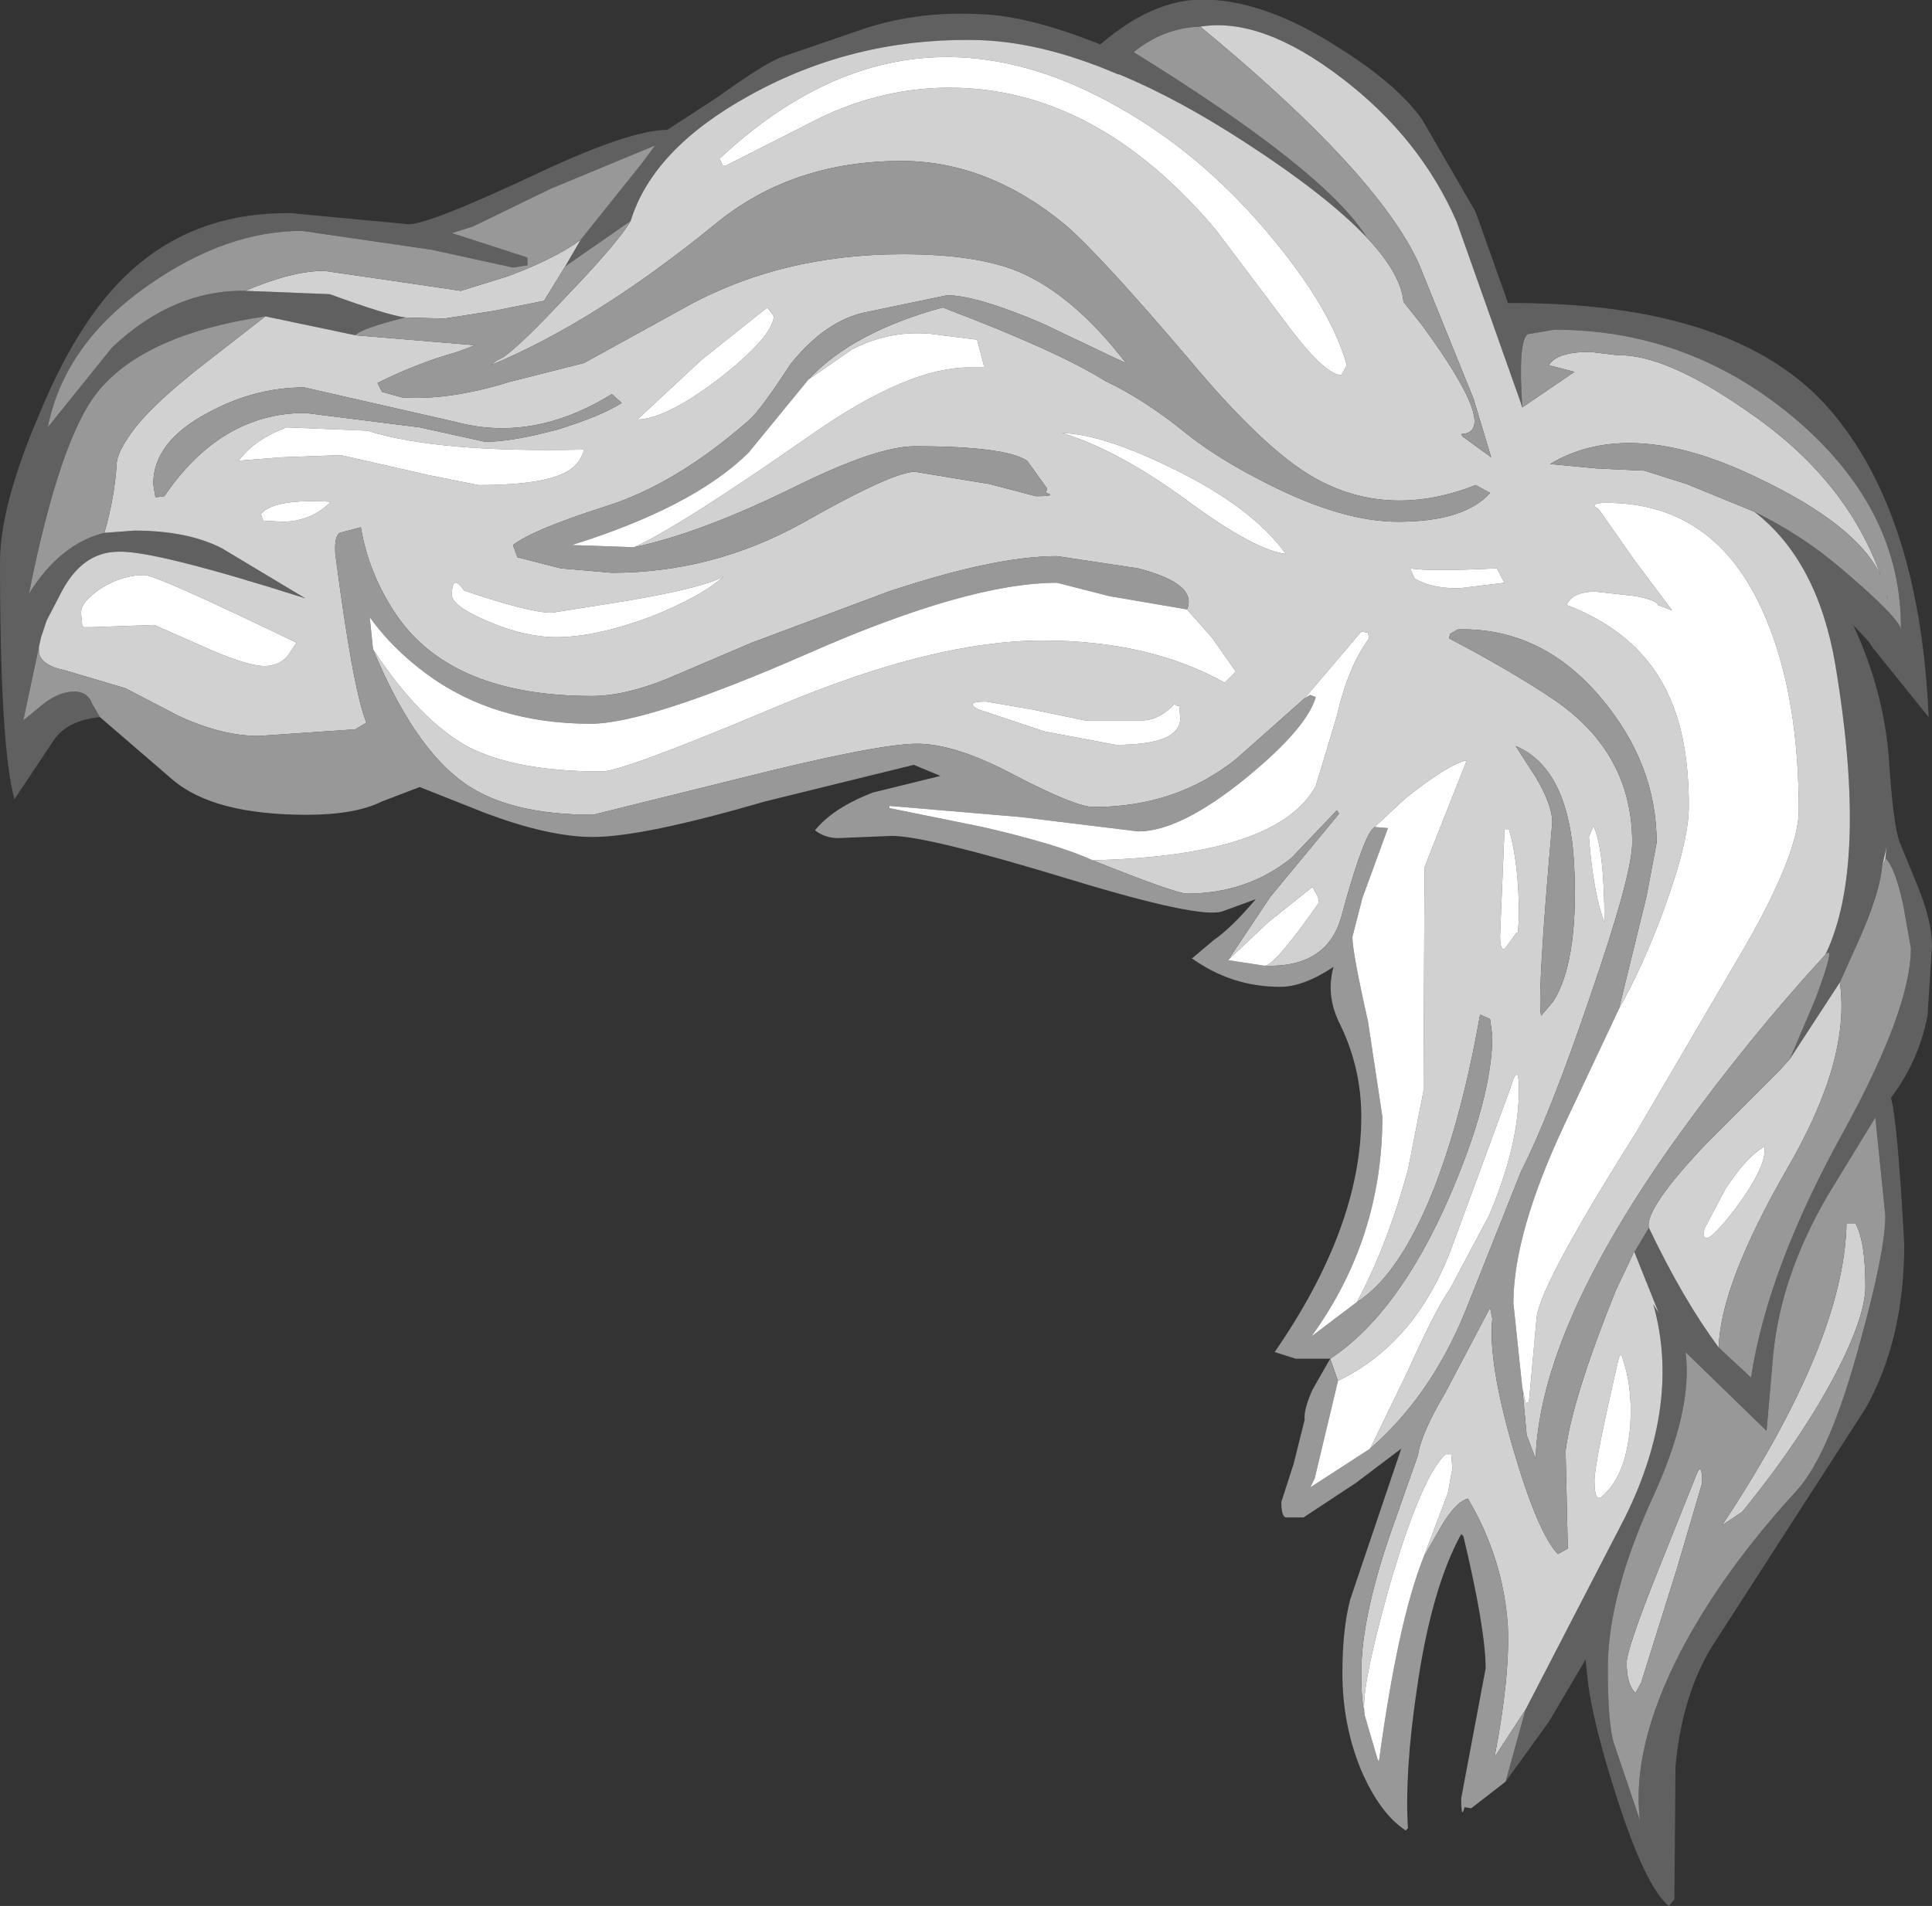 <?xml version="1.0" encoding="UTF-8" standalone="no"?>
<svg xmlns:ffdec="https://www.free-decompiler.com/flash" xmlns:xlink="http://www.w3.org/1999/xlink" ffdec:objectType="shape" height="85.85px" width="87.0px" xmlns="http://www.w3.org/2000/svg">
  <rect width="100%" height="100%" fill="#333333" stroke="none"/>
  <g transform="matrix(1.0, 0.0, 0.0, 1.0, 51.3, 62.15)">
    <path d="M17.25 -43.8 L17.15 -44.1 14.3 -52.15 Q12.65 -55.95 9.1 -58.65 5.5 -61.4 2.75 -60.95 1.1 -60.9 -0.25 -59.8 8.4 -54.45 10.25 -51.45 8.45 -53.35 4.75 -55.75 1.75 -57.7 -0.9 -58.8 L-0.95 -58.8 Q-4.55 -60.35 -7.6 -60.35 -12.95 -60.4 -17.55 -57.85 -21.9 -55.45 -22.9 -52.2 L-25.85 -50.15 -25.15 -51.35 -22.35 -54.85 -21.8 -55.6 -26.5 -53.65 -30.0 -51.95 -30.95 -51.65 -27.55 -50.55 -27.55 -50.2 -28.2 -50.1 -31.85 -50.9 -37.7 -51.75 Q-41.1 -51.75 -44.55 -49.35 -48.4 -46.7 -49.15 -42.9 L-46.25 -46.5 Q-43.5 -49.1 -40.25 -49.05 L-36.45 -48.9 Q-33.85 -47.95 -33.05 -47.85 -35.05 -47.35 -35.3 -47.05 L-39.35 -47.9 Q-44.8 -47.1 -46.9 -44.5 -48.6 -42.4 -50.0 -35.4 -48.6 -37.65 -46.6 -38.15 L-45.25 -38.25 Q-42.85 -38.25 -41.3 -37.45 L-37.55 -35.2 Q-44.3 -37.35 -45.95 -37.3 -47.6 -37.3 -48.55 -35.45 L-49.2 -34.2 -49.45 -33.45 -49.55 -33.0 -50.25 -29.7 -49.4 -30.4 Q-48.65 -31.0 -47.95 -31.0 -47.35 -31.0 -47.15 -30.45 L-46.8 -29.85 Q-48.25 -29.7 -48.85 -28.85 L-50.65 -26.15 Q-51.3 -28.5 -51.3 -36.85 -51.3 -39.35 -49.55 -43.45 -47.6 -48.2 -45.0 -50.3 -42.2 -52.6 -38.2 -52.55 L-32.9 -52.05 Q-32.0 -52.05 -27.5 -54.15 -23.0 -56.3 -21.25 -56.3 L-18.95 -57.8 Q-16.8 -59.35 -16.05 -59.6 L-12.7 -60.75 Q-10.05 -61.7 -6.95 -61.5 -4.9 -61.4 -1.75 -60.15 0.85 -62.4 3.4 -62.15 5.9 -61.95 8.75 -60.15 11.6 -58.4 12.75 -56.75 L15.15 -52.6 16.45 -48.95 16.6 -48.5 Q26.9 -48.55 31.1 -43.7 35.15 -39.0 35.55 -29.85 L33.05 -32.95 32.85 -33.25 32.15 -34.0 Q33.5 -31.1 33.75 -28.1 33.95 -24.95 34.25 -24.2 L35.05 -22.25 Q35.7 -20.65 35.7 -19.55 L35.5 -16.4 Q35.1 -14.35 33.85 -12.7 34.15 -11.65 34.45 -6.1 34.45 -1.8 32.7 1.3 L25.8 12.0 Q24.45 14.2 24.15 17.4 L24.1 23.4 23.85 23.7 Q22.8 22.85 21.5 18.8 20.4 15.35 20.2 13.55 L20.1 12.6 18.45 15.4 16.5 18.1 17.4 14.85 21.9 6.15 Q24.4 1.05 23.15 -3.4 L23.4 -3.0 22.3 -5.75 22.95 -6.85 Q24.5 -3.6 26.1 -1.45 L27.55 -0.1 Q28.3 -5.0 31.7 -11.15 34.75 -16.7 34.75 -19.45 L34.4 -21.4 Q34.05 -23.05 33.6 -23.5 L33.6 -23.45 33.65 -24.0 33.45 -23.1 Q33.35 -21.95 32.45 -19.9 L31.55 -17.9 29.3 -14.45 30.45 -17.15 Q31.4 -19.7 30.9 -19.15 32.85 -23.2 31.35 -32.2 30.55 -36.9 27.7 -39.1 29.85 -38.05 31.6 -36.55 34.2 -34.35 34.3 -33.8 34.35 -39.1 29.7 -43.15 24.9 -47.3 18.7 -47.3 L17.5 -47.1 Q17.05 -46.8 17.25 -43.8 M31.0 -8.3 Q28.9 -4.7 28.55 -1.15 L28.25 2.3 24.6 -1.25 Q24.95 1.35 23.1 5.35 21.1 9.75 21.1 13.0 21.1 15.35 21.35 16.3 L22.55 19.85 Q22.15 16.6 24.35 12.3 26.25 8.65 29.6 5.0 31.1 3.35 32.45 -1.65 33.6 -5.8 33.6 -7.4 L33.15 -11.8 33.2 -11.9 31.0 -8.3" fill="#606060" fill-rule="evenodd" stroke="none"/>
    <path d="M2.75 -60.95 Q5.5 -61.4 9.1 -58.65 12.65 -55.95 14.3 -52.15 L17.15 -44.1 17.25 -43.8 19.6 -45.4 18.45 -45.7 Q18.8 -46.3 20.3 -46.3 L21.55 -46.15 Q23.7 -46.2 27.35 -43.65 31.85 -40.6 33.4 -36.2 32.35 -38.5 27.8 -40.65 22.1 -43.4 18.5 -41.25 L20.6 -41.05 22.75 -40.95 24.65 -40.35 27.7 -39.1 Q30.55 -36.9 31.35 -32.2 32.85 -23.2 30.9 -19.15 27.5 -15.45 24.35 -11.1 18.05 -2.35 17.85 3.55 L17.45 2.5 17.25 0.35 17.4 1.05 17.55 1.0 17.9 -2.85 Q18.15 -4.45 22.35 -11.1 L27.3 -19.55 Q29.7 -23.75 29.7 -25.65 29.7 -30.65 28.3 -34.1 26.15 -39.5 21.05 -39.5 20.45 -39.5 20.5 -39.35 L20.7 -39.2 22.35 -36.85 24.0 -34.65 23.35 -34.9 Q23.35 -35.1 22.35 -35.3 L20.55 -35.5 Q19.5 -35.5 19.25 -34.9 22.65 -33.6 23.9 -30.7 24.75 -28.8 24.75 -25.85 24.75 -24.25 23.65 -21.25 22.7 -18.65 21.6 -16.7 L22.85 -21.8 23.3 -24.2 Q23.3 -27.7 20.85 -30.65 18.15 -33.9 14.35 -33.8 L14.0 -33.6 13.95 -33.4 Q16.8 -31.9 18.65 -30.65 22.2 -28.25 22.2 -24.2 22.2 -22.75 20.3 -17.25 18.5 -11.95 17.2 -9.4 L14.65 -3.0 Q13.1 0.75 10.4 3.1 L12.05 -0.3 Q13.4 -3.3 14.0 -4.1 L15.75 -7.4 Q17.1 -10.55 17.1 -13.1 17.1 -14.1 16.85 -13.55 L16.7 -13.1 14.05 -5.9 Q12.45 -1.65 8.95 0.05 L8.6 -0.95 Q11.65 -2.95 13.95 -8.2 15.9 -12.7 15.9 -15.5 L15.8 -16.25 15.35 -16.45 Q14.45 -11.35 13.0 -7.95 11.55 -4.6 9.8 -3.5 11.15 -6.0 12.1 -9.45 L12.8 -13.0 12.85 -23.1 14.75 -27.9 Q13.95 -27.75 12.0 -26.2 L10.6 -24.9 10.45 -24.75 Q9.95 -24.0 9.1 -20.85 8.45 -18.55 5.65 -18.65 6.1 -18.65 8.1 -21.5 L8.05 -21.75 7.8 -22.2 5.8 -20.6 4.0 -18.9 5.9 -21.75 9.0 -25.5 8.9 -25.65 6.85 -23.5 Q4.85 -21.9 2.15 -21.9 1.65 -21.9 -2.1 -23.4 6.25 -23.6 7.95 -26.75 L8.9 -29.9 Q9.4 -32.1 10.35 -33.4 L10.3 -33.65 10.0 -33.7 7.45 -30.7 4.35 -27.95 Q1.65 -25.8 -2.05 -25.8 -2.85 -25.8 -5.55 -27.2 -8.25 -28.65 -10.0 -28.65 -11.8 -28.65 -18.15 -27.05 L-24.6 -25.45 Q-28.35 -25.45 -30.35 -26.85 -32.65 -28.45 -34.5 -32.9 -32.4 -29.7 -30.2 -28.5 -28.05 -27.4 -24.2 -27.4 -23.25 -27.4 -16.25 -30.35 -9.25 -33.3 -4.35 -33.3 0.45 -33.3 3.85 -31.4 L4.35 -31.9 3.3 -33.4 2.15 -34.7 Q2.65 -35.85 -0.05 -36.55 L-3.7 -37.1 Q-6.5 -37.1 -11.3 -35.5 L-17.45 -33.2 -21.2 -31.6 Q-23.15 -30.8 -24.65 -30.8 -30.95 -30.8 -33.45 -34.45 -34.7 -36.3 -35.05 -38.4 L-36.0 -38.15 Q-36.25 -38.0 -36.2 -37.2 -35.4 -31.05 -34.8 -29.6 L-35.3 -29.3 -39.65 -29.0 Q-41.3 -29.0 -43.25 -29.9 L-45.65 -31.15 -48.35 -31.95 Q-49.55 -32.2 -49.55 -32.85 L-49.55 -33.0 -49.45 -33.45 -49.2 -34.2 -48.55 -35.45 Q-47.6 -37.3 -45.95 -37.3 -44.3 -37.35 -37.55 -35.2 L-41.3 -37.45 Q-42.85 -38.25 -45.25 -38.25 L-46.6 -38.15 Q-46.15 -39.7 -46.05 -41.2 -46.05 -41.8 -45.2 -42.9 -44.3 -44.05 -42.05 -45.8 L-39.35 -47.9 -35.3 -47.05 -29.9 -46.6 -30.7 -46.3 Q-32.5 -45.8 -34.3 -44.9 L-34.1 -44.5 -33.2 -44.25 Q-31.1 -44.1 -28.35 -44.95 L-25.0 -45.8 -20.55 -48.25 Q-16.2 -50.7 -10.65 -50.7 -7.3 -50.7 -5.4 -49.9 -2.95 -48.85 -0.6 -45.8 L-1.25 -46.1 -4.4 -47.6 Q-7.35 -48.85 -8.65 -48.85 L-12.25 -48.1 Q-14.1 -47.75 -15.7 -45.75 -17.1 -43.6 -17.6 -43.2 -20.85 -40.35 -24.0 -39.35 -27.3 -38.3 -28.2 -37.6 L-28.0 -37.05 -26.05 -36.55 -23.75 -36.35 Q-19.2 -36.35 -15.15 -38.6 -11.1 -40.9 -10.1 -40.9 L-6.75 -40.35 -4.65 -39.8 Q-3.65 -39.8 -4.2 -39.95 L-4.15 -40.15 -5.05 -41.4 Q-6.05 -42.05 -10.1 -42.05 -11.8 -42.05 -15.45 -40.25 -19.7 -38.15 -22.75 -37.5 -20.65 -38.45 -14.65 -42.65 -10.4 -45.6 -7.65 -45.6 L-7.0 -45.6 -7.0 -45.7 -7.3 -46.85 -8.9 -47.05 Q-11.05 -47.4 -12.95 -46.4 L-14.9 -45.05 Q-12.9 -47.2 -8.85 -48.3 -3.7 -46.35 -1.55 -45.0 0.25 -44.15 2.15 -42.6 3.6 -41.45 5.8 -40.35 9.15 -38.65 11.65 -38.65 14.65 -38.65 15.8 -39.95 L15.15 -40.3 Q11.2 -38.75 7.85 -40.65 5.6 -41.95 2.3 -45.9 -1.65 -50.55 -3.3 -52.0 -6.8 -54.9 -10.7 -54.9 -15.65 -54.9 -19.1 -52.05 -24.5 -47.65 -29.2 -45.7 L-28.95 -45.9 -28.65 -46.05 Q-27.85 -46.6 -25.75 -48.85 -23.45 -51.25 -22.9 -52.2 -21.9 -55.45 -17.55 -57.85 -12.95 -60.4 -7.6 -60.35 -4.55 -60.35 -0.95 -58.8 L-0.9 -58.8 Q1.75 -57.7 4.75 -55.75 8.45 -53.35 10.25 -51.45 11.8 -49.8 11.9 -48.55 L12.7 -47.55 Q16.3 -42.65 14.5 -42.6 L14.55 -42.5 15.85 -41.55 15.05 -44.2 12.6 -50.25 Q10.75 -54.35 2.75 -60.95 M33.7 -35.25 L33.7 -35.1 33.65 -35.35 33.7 -35.25 M1.6 -30.45 Q0.95 -29.75 0.2 -29.7 L-2.45 -29.7 -4.85 -30.2 -6.9 -30.55 Q-7.9 -30.55 -7.25 -30.2 L-4.25 -29.2 -1.05 -28.6 Q1.85 -28.6 1.85 -29.8 L1.8 -30.35 Q1.65 -30.35 1.6 -30.45 M6.6 -37.2 Q5.1 -39.3 1.5 -41.05 -1.65 -42.6 -3.5 -42.65 -0.95 -41.9 2.3 -39.5 5.25 -37.35 6.6 -37.2 M9.35 -45.7 Q8.65 -48.2 6.05 -51.35 3.1 -54.95 -0.55 -57.1 -10.4 -62.95 -18.9 -55.0 L-18.75 -54.7 -18.6 -54.7 -14.95 -56.55 Q-11.85 -58.2 -8.55 -58.2 -1.95 -58.2 3.45 -51.8 L6.8 -47.35 Q8.35 -45.3 9.1 -45.25 L9.35 -45.7 M16.1 -36.55 Q13.05 -36.4 12.2 -36.55 L12.4 -36.1 Q13.1 -35.65 14.4 -35.65 L16.45 -35.9 16.1 -36.55 M18.65 -17.05 Q19.75 -18.8 19.6 -22.85 19.45 -27.5 16.95 -28.55 L17.85 -27.15 Q18.6 -25.9 18.6 -25.1 17.9 -17.2 18.1 -16.4 L18.65 -17.05 M16.65 -24.8 L16.45 -24.8 16.25 -20.0 Q16.25 -19.35 16.45 -19.4 L16.6 -19.6 17.0 -20.15 17.05 -20.1 17.1 -20.85 Q17.1 -23.25 16.65 -24.8 M10.15 15.05 Q10.0 14.45 10.0 13.2 10.0 10.8 11.25 7.1 L12.55 3.4 Q12.7 2.4 13.8 0.55 L15.8 -3.25 15.9 -2.75 Q15.7 -0.8 16.85 3.15 17.95 6.9 18.85 7.85 L19.3 7.6 19.2 3.2 Q19.5 0.85 21.45 -4.0 L22.3 -5.8 22.3 -5.75 23.4 -3.0 23.15 -3.4 Q24.4 1.05 21.9 6.15 L17.4 14.85 16.0 17.0 Q16.7 13.4 16.6 11.1 16.4 8.05 14.8 5.35 14.25 5.5 13.6 6.6 L12.8 8.0 13.9 5.1 14.1 4.0 14.05 3.35 13.8 3.35 Q12.7 4.35 11.25 9.35 9.95 14.0 10.15 15.05 M22.95 -6.85 Q22.75 -7.7 25.55 -10.65 L28.85 -13.95 29.3 -14.45 31.55 -17.9 Q32.05 -14.45 29.2 -9.55 26.15 -4.25 26.1 -1.45 24.5 -3.6 22.95 -6.85 M33.45 -23.1 L33.65 -24.0 33.6 -23.45 33.45 -23.1 M20.95 5.15 Q21.9 4.25 22.1 2.2 22.25 0.3 21.7 -1.15 L21.6 -1.0 Q20.5 3.75 20.5 4.55 20.5 5.55 20.85 5.25 L20.95 5.15 M28.15 -10.5 Q27.35 -10.05 26.4 -8.6 L25.45 -6.8 Q25.25 -5.65 26.8 -7.65 28.3 -9.65 28.15 -10.5 M20.95 -20.6 Q20.95 -23.9 20.45 -24.95 L20.25 -24.45 Q20.45 -21.9 20.95 -20.6 M32.25 -7.05 Q32.7 -6.25 32.7 -4.2 32.7 -2.85 31.35 -0.25 29.8 2.7 27.15 5.95 L26.25 6.55 Q31.75 -1.75 31.85 -7.05 L32.25 -7.05 M25.1 4.25 Q25.35 3.65 25.35 4.65 L24.2 8.55 22.6 13.65 22.35 14.1 Q21.95 13.75 21.95 12.75 21.95 12.15 23.3 8.75 L25.1 4.25 M-40.25 -49.05 Q-38.15 -49.95 -36.7 -49.95 L-33.6 -49.5 -30.55 -49.05 -28.45 -49.7 Q-26.3 -50.5 -25.15 -51.35 L-25.85 -50.15 -26.8 -48.6 -29.05 -48.15 -31.3 -47.8 -33.05 -47.85 Q-33.85 -47.95 -36.45 -48.9 L-40.25 -49.05 M-23.75 -44.4 Q-27.3 -42.2 -30.8 -43.15 L-37.6 -44.7 Q-39.85 -44.7 -41.95 -43.55 -44.4 -42.25 -44.4 -40.35 L-44.3 -39.75 -43.9 -39.8 Q-41.35 -43.55 -37.55 -43.55 L-32.4 -42.9 -29.45 -42.25 Q-28.25 -42.25 -26.2 -42.8 -24.25 -43.4 -23.3 -44.0 L-23.75 -44.4 M-37.95 -33.2 Q-44.25 -36.25 -44.8 -36.25 -45.8 -36.25 -46.75 -35.65 -47.65 -35.05 -47.65 -34.55 L-47.6 -34.0 -47.55 -33.9 -47.15 -33.9 -44.35 -34.0 -41.75 -32.85 Q-40.1 -32.15 -39.4 -32.15 -38.75 -32.15 -38.35 -32.6 L-37.95 -33.2 M-16.75 -48.3 L-19.7 -45.95 -22.6 -43.25 Q-21.25 -43.3 -18.85 -45.15 -16.55 -46.95 -16.45 -47.9 L-16.75 -48.3 M-25.0 -41.9 Q-31.6 -41.75 -34.75 -42.75 L-38.4 -42.9 Q-39.85 -42.35 -40.55 -41.4 L-38.65 -41.55 -35.95 -41.65 -32.0 -40.75 -29.75 -40.3 Q-26.75 -40.3 -25.7 -40.95 -25.15 -41.3 -25.0 -41.9 M-18.7 -36.2 Q-19.5 -35.7 -23.0 -35.1 L-26.45 -34.55 Q-27.45 -34.55 -30.4 -35.55 -30.95 -36.35 -30.95 -35.35 -30.95 -34.85 -29.3 -34.15 -27.65 -33.45 -26.25 -33.45 -24.5 -33.45 -22.05 -34.35 -19.75 -35.25 -18.7 -36.2 M-36.4 -39.55 Q-38.95 -39.7 -39.55 -39.0 L-39.45 -38.7 -38.6 -38.65 Q-37.3 -38.65 -36.4 -39.55" fill="#d1d1d1" fill-rule="evenodd" stroke="none"/>
    <path d="M2.75 -60.95 Q10.75 -54.35 12.6 -50.25 L15.05 -44.2 15.85 -41.55 14.55 -42.5 14.5 -42.6 Q16.3 -42.65 12.7 -47.55 L11.9 -48.55 Q11.8 -49.8 10.25 -51.45 8.4 -54.45 -0.25 -59.8 1.1 -60.9 2.75 -60.95 M-22.9 -52.2 Q-23.45 -51.25 -25.75 -48.85 -27.85 -46.6 -28.65 -46.05 L-28.95 -45.9 -29.2 -45.7 Q-24.5 -47.65 -19.1 -52.05 -15.65 -54.9 -10.7 -54.9 -6.8 -54.9 -3.3 -52.0 -1.65 -50.55 2.3 -45.9 5.6 -41.95 7.85 -40.65 11.2 -38.75 15.15 -40.3 L15.8 -39.95 Q14.65 -38.65 11.65 -38.65 9.15 -38.65 5.8 -40.35 3.6 -41.45 2.15 -42.6 0.25 -44.15 -1.55 -45.0 -3.7 -46.35 -8.85 -48.3 -12.9 -47.2 -14.9 -45.05 L-17.6 -41.75 Q-20.1 -39.3 -25.55 -37.6 L-22.75 -37.5 Q-19.7 -38.15 -15.45 -40.25 -11.8 -42.05 -10.1 -42.05 -6.05 -42.05 -5.05 -41.4 L-4.15 -40.15 -4.2 -39.95 Q-3.65 -39.8 -4.65 -39.8 L-6.75 -40.35 -10.1 -40.9 Q-11.1 -40.9 -15.15 -38.6 -19.2 -36.35 -23.75 -36.35 L-26.05 -36.55 -28.0 -37.05 -28.2 -37.6 Q-27.3 -38.3 -24.0 -39.35 -20.85 -40.35 -17.6 -43.2 -17.1 -43.6 -15.7 -45.75 -14.1 -47.75 -12.25 -48.1 L-8.65 -48.85 Q-7.35 -48.85 -4.4 -47.6 L-1.25 -46.1 -0.6 -45.8 Q-2.95 -48.85 -5.4 -49.9 -7.3 -50.7 -10.65 -50.7 -16.2 -50.7 -20.55 -48.25 L-25.0 -45.8 -28.35 -44.95 Q-31.1 -44.1 -33.2 -44.25 L-34.1 -44.5 -34.3 -44.9 Q-32.5 -45.8 -30.7 -46.3 L-29.9 -46.6 -35.3 -47.05 Q-35.05 -47.35 -33.05 -47.85 L-31.3 -47.8 -29.05 -48.15 -26.8 -48.6 -25.85 -50.15 -22.9 -52.2 M-39.35 -47.9 L-42.05 -45.8 Q-44.3 -44.05 -45.2 -42.9 -46.05 -41.8 -46.05 -41.2 -46.15 -39.7 -46.6 -38.15 -48.6 -37.65 -50.0 -35.4 -48.6 -42.4 -46.9 -44.5 -44.8 -47.1 -39.35 -47.9 M-49.55 -33.0 L-49.55 -32.85 Q-49.55 -32.2 -48.35 -31.95 L-45.65 -31.15 -43.25 -29.9 Q-41.3 -29.0 -39.65 -29.0 L-35.3 -29.3 -34.8 -29.6 Q-35.4 -31.05 -36.2 -37.2 -36.25 -38.0 -36.0 -38.15 L-35.05 -38.4 Q-34.7 -36.3 -33.45 -34.45 -30.95 -30.8 -24.65 -30.8 -23.15 -30.8 -21.2 -31.6 L-17.45 -33.2 -11.3 -35.5 Q-6.5 -37.1 -3.7 -37.1 L-0.05 -36.55 Q2.65 -35.85 2.15 -34.7 L-1.35 -35.3 -3.7 -35.9 Q-7.7 -35.9 -14.95 -32.7 -22.15 -29.55 -24.7 -29.55 -29.05 -29.55 -32.1 -31.8 -33.65 -32.95 -34.65 -34.35 L-34.5 -32.9 Q-32.65 -28.45 -30.35 -26.85 -28.35 -25.45 -24.6 -25.45 L-18.15 -27.05 Q-11.8 -28.65 -10.0 -28.65 -8.25 -28.65 -5.55 -27.2 -2.85 -25.8 -2.05 -25.8 1.65 -25.8 4.35 -27.95 L7.45 -30.7 7.7 -30.85 7.95 -30.75 Q7.55 -29.35 4.8 -27.1 1.85 -24.7 -0.05 -24.7 L-5.35 -25.35 -11.25 -25.85 -11.25 -25.75 -7.05 -24.9 Q-3.6 -24.1 -2.1 -23.4 1.65 -21.9 2.15 -21.9 4.85 -21.9 6.85 -23.5 L8.9 -25.65 9.0 -25.5 5.9 -21.75 4.0 -18.9 5.65 -18.65 Q8.45 -18.55 9.1 -20.85 9.95 -24.0 10.45 -24.75 L10.6 -24.9 11.2 -24.85 10.05 -21.7 9.6 -19.95 Q9.6 -19.25 10.3 -16.15 L10.95 -11.85 Q10.95 -6.35 7.75 -1.95 L9.8 -3.5 Q11.55 -4.6 13.0 -7.95 14.45 -11.35 15.35 -16.45 L15.8 -16.25 15.9 -15.5 Q15.9 -12.7 13.95 -8.2 11.65 -2.95 8.6 -0.95 L8.95 0.05 7.9 4.45 7.7 4.85 10.4 3.1 Q13.1 0.75 14.65 -3.0 L17.2 -9.4 Q18.5 -11.95 20.3 -17.25 22.2 -22.75 22.2 -24.2 22.2 -28.25 18.65 -30.65 16.8 -31.9 13.95 -33.4 L14.0 -33.6 14.35 -33.8 Q18.15 -33.9 20.85 -30.65 23.3 -27.7 23.3 -24.2 L22.85 -21.8 21.6 -16.7 19.15 -11.5 Q16.85 -6.6 16.85 -3.45 L17.25 0.35 17.45 2.5 17.85 3.55 Q18.05 -2.35 24.35 -11.1 27.5 -15.45 30.9 -19.15 31.4 -19.7 30.45 -17.15 L29.3 -14.45 28.85 -13.95 25.55 -10.65 Q22.75 -7.7 22.95 -6.85 L22.3 -5.75 22.3 -5.8 21.45 -4.0 Q19.5 0.85 19.2 3.2 L19.3 7.6 18.85 7.85 Q17.95 6.9 16.85 3.15 15.7 -0.8 15.9 -2.75 L15.8 -3.25 13.8 0.55 Q12.7 2.4 12.55 3.4 L11.25 7.1 Q10.0 10.8 10.0 13.2 10.0 14.45 10.15 15.05 L10.15 15.1 10.75 17.15 10.8 17.15 Q11.65 10.9 12.8 8.0 L13.6 6.6 Q14.25 5.5 14.8 5.35 16.4 8.05 16.6 11.1 16.7 13.4 16.0 17.0 L17.4 14.85 16.5 18.1 14.95 19.3 14.65 19.25 Q14.5 19.85 14.5 18.85 L15.6 13.0 Q15.6 11.25 14.6 7.05 L14.5 6.95 Q13.15 9.4 12.5 13.95 11.95 17.65 12.1 20.2 L12.0 20.3 Q10.85 19.55 10.0 17.6 9.15 15.55 9.15 13.2 9.15 11.25 9.5 9.9 L11.8 3.1 9.75 4.65 7.4 6.2 6.6 6.2 Q6.4 6.15 6.4 5.5 L6.95 3.8 7.45 1.8 Q7.4 1.35 7.8 0.45 L8.6 -0.95 7.05 -0.95 6.1 -1.25 Q10.0 -6.9 10.0 -11.85 10.0 -14.1 9.0 -16.1 8.4 -17.35 8.75 -18.6 7.4 -17.7 6.35 -17.7 4.15 -17.7 2.35 -19.0 L2.4 -19.0 3.35 -19.8 Q4.15 -20.35 5.25 -21.65 L3.75 -21.1 Q2.75 -20.75 -3.15 -22.55 -9.55 -24.5 -11.15 -24.5 L-13.55 -24.4 Q-14.15 -24.4 -14.6 -24.75 -13.8 -25.75 -12.0 -26.45 L-8.95 -27.2 -10.15 -27.7 -16.85 -26.05 Q-22.35 -24.45 -24.6 -24.45 -26.6 -24.45 -29.5 -25.55 L-32.4 -26.7 -34.1 -26.05 Q-35.3 -25.45 -37.5 -25.45 -41.7 -25.45 -43.55 -27.05 L-46.8 -29.85 -47.15 -30.45 Q-47.35 -31.0 -47.95 -31.0 -48.65 -31.0 -49.4 -30.4 L-50.25 -29.7 -49.55 -33.0 M27.7 -39.1 L24.65 -40.35 22.75 -40.95 20.6 -41.05 18.5 -41.25 Q22.1 -43.4 27.8 -40.65 32.35 -38.5 33.4 -36.2 31.85 -40.6 27.35 -43.65 23.7 -46.2 21.55 -46.15 L20.3 -46.3 Q18.8 -46.3 18.45 -45.7 L19.6 -45.4 17.25 -43.8 Q17.05 -46.8 17.5 -47.1 L18.7 -47.3 Q24.9 -47.3 29.7 -43.15 34.35 -39.1 34.3 -33.8 34.2 -34.35 31.6 -36.55 29.85 -38.05 27.7 -39.1 M33.7 -35.25 L33.65 -35.35 33.7 -35.1 33.7 -35.25 M18.65 -17.05 L18.1 -16.4 Q17.9 -17.2 18.6 -25.1 18.6 -25.9 17.85 -27.15 L16.95 -28.55 Q19.45 -27.5 19.6 -22.85 19.75 -18.8 18.65 -17.05 M33.45 -23.1 L33.6 -23.45 33.6 -23.5 Q34.05 -23.05 34.4 -21.4 L34.75 -19.45 Q34.75 -16.7 31.7 -11.15 28.3 -5.0 27.55 -0.1 L26.1 -1.45 Q26.15 -4.25 29.2 -9.55 32.05 -14.45 31.55 -17.9 L32.45 -19.9 Q33.35 -21.95 33.45 -23.1 M31.0 -8.3 L33.2 -11.9 33.15 -11.8 33.6 -7.4 Q33.6 -5.8 32.45 -1.65 31.1 3.35 29.6 5.0 26.25 8.65 24.35 12.3 22.15 16.6 22.55 19.85 L21.35 16.3 Q21.1 15.35 21.1 13.0 21.1 9.75 23.1 5.35 24.95 1.35 24.6 -1.25 L28.25 2.3 28.55 -1.15 Q28.9 -4.7 31.0 -8.3 M32.25 -7.05 L31.85 -7.05 Q31.75 -1.75 26.25 6.55 L27.15 5.95 Q29.8 2.7 31.35 -0.25 32.7 -2.85 32.7 -4.2 32.7 -6.25 32.25 -7.05 M25.1 4.25 L23.3 8.75 Q21.95 12.15 21.95 12.75 21.95 13.75 22.35 14.1 L22.6 13.65 24.2 8.55 25.35 4.65 Q25.35 3.65 25.1 4.25 M-40.25 -49.05 Q-43.5 -49.1 -46.25 -46.5 L-49.15 -42.9 Q-48.4 -46.7 -44.55 -49.35 -41.1 -51.75 -37.7 -51.75 L-31.85 -50.9 -28.2 -50.1 -27.55 -50.2 -27.55 -50.55 -30.95 -51.65 -30.0 -51.95 -26.5 -53.65 -21.8 -55.6 -22.35 -54.85 -25.15 -51.35 Q-26.3 -50.5 -28.45 -49.7 L-30.55 -49.05 -33.6 -49.5 -36.7 -49.95 Q-38.15 -49.95 -40.25 -49.05 M-23.75 -44.4 L-23.3 -44.0 Q-24.25 -43.4 -26.2 -42.8 -28.25 -42.25 -29.45 -42.25 L-32.4 -42.9 -37.55 -43.55 Q-41.35 -43.55 -43.9 -39.8 L-44.3 -39.75 -44.4 -40.35 Q-44.4 -42.25 -41.95 -43.55 -39.85 -44.7 -37.6 -44.7 L-30.8 -43.15 Q-27.3 -42.2 -23.75 -44.4" fill="#989898" fill-rule="evenodd" stroke="none"/>
    <path d="M-14.9 -45.05 L-12.95 -46.4 Q-11.05 -47.4 -8.9 -47.05 L-7.3 -46.85 -7.0 -45.7 -7.0 -45.6 -7.65 -45.6 Q-10.4 -45.6 -14.65 -42.65 -20.65 -38.45 -22.75 -37.5 L-25.55 -37.6 Q-20.1 -39.3 -17.6 -41.75 L-14.9 -45.05 M2.15 -34.7 L3.3 -33.4 4.35 -31.9 3.85 -31.4 Q0.45 -33.3 -4.35 -33.3 -9.25 -33.3 -16.25 -30.35 -23.25 -27.4 -24.2 -27.4 -28.05 -27.4 -30.2 -28.5 -32.4 -29.7 -34.5 -32.9 L-34.65 -34.35 Q-33.65 -32.95 -32.1 -31.8 -29.05 -29.55 -24.7 -29.55 -22.15 -29.55 -14.95 -32.7 -7.7 -35.9 -3.7 -35.9 L-1.35 -35.3 2.15 -34.7 M7.45 -30.7 L10.0 -33.7 10.3 -33.65 10.35 -33.4 Q9.4 -32.1 8.9 -29.9 L7.95 -26.75 Q6.25 -23.6 -2.1 -23.4 -3.6 -24.1 -7.05 -24.9 L-11.25 -25.75 -11.25 -25.85 -5.35 -25.35 -0.05 -24.7 Q1.85 -24.7 4.8 -27.1 7.55 -29.35 7.95 -30.75 L7.7 -30.85 7.45 -30.7 M4.0 -18.9 L5.8 -20.6 7.8 -22.2 8.05 -21.75 8.1 -21.5 Q6.1 -18.65 5.65 -18.65 L4.0 -18.9 M10.6 -24.9 L12.0 -26.2 Q13.95 -27.75 14.75 -27.9 L12.85 -23.1 12.8 -13.0 12.1 -9.45 Q11.15 -6.0 9.8 -3.5 L7.75 -1.95 Q10.95 -6.35 10.95 -11.85 L10.3 -16.15 Q9.6 -19.25 9.6 -19.95 L10.05 -21.7 11.2 -24.85 10.6 -24.9 M8.95 0.05 Q12.45 -1.65 14.05 -5.9 L16.7 -13.1 16.85 -13.55 Q17.1 -14.1 17.1 -13.1 17.1 -10.55 15.75 -7.4 L14.0 -4.1 Q13.4 -3.3 12.05 -0.3 L10.4 3.1 7.7 4.85 7.9 4.45 8.95 0.05 M21.6 -16.7 Q22.7 -18.65 23.65 -21.25 24.75 -24.25 24.75 -25.85 24.75 -28.8 23.9 -30.7 22.65 -33.6 19.25 -34.9 19.5 -35.5 20.55 -35.5 L22.35 -35.3 Q23.35 -35.1 23.35 -34.9 L24.0 -34.65 22.35 -36.85 20.7 -39.2 20.5 -39.35 Q20.45 -39.5 21.05 -39.5 26.15 -39.5 28.3 -34.1 29.7 -30.65 29.7 -25.65 29.7 -23.75 27.3 -19.55 L22.35 -11.1 Q18.15 -4.45 17.9 -2.85 L17.55 1.0 17.4 1.05 17.25 0.35 16.85 -3.45 Q16.85 -6.6 19.15 -11.5 L21.6 -16.7 M9.35 -45.7 L9.1 -45.25 Q8.35 -45.3 6.8 -47.35 L3.45 -51.8 Q-1.95 -58.2 -8.55 -58.2 -11.85 -58.2 -14.95 -56.55 L-18.6 -54.7 -18.75 -54.7 -18.9 -55.0 Q-10.4 -62.95 -0.55 -57.1 3.1 -54.95 6.05 -51.35 8.65 -48.2 9.35 -45.7 M6.6 -37.2 Q5.25 -37.35 2.3 -39.5 -0.95 -41.9 -3.5 -42.65 -1.65 -42.6 1.5 -41.05 5.1 -39.3 6.6 -37.2 M1.6 -30.45 Q1.65 -30.35 1.8 -30.35 L1.85 -29.8 Q1.85 -28.6 -1.05 -28.6 L-4.25 -29.2 -7.25 -30.2 Q-7.9 -30.55 -6.9 -30.55 L-4.85 -30.2 -2.45 -29.7 0.2 -29.7 Q0.95 -29.75 1.6 -30.45 M16.1 -36.55 L16.45 -35.9 14.4 -35.65 Q13.1 -35.65 12.4 -36.1 L12.2 -36.55 Q13.05 -36.4 16.1 -36.55 M16.65 -24.8 Q17.1 -23.25 17.1 -20.85 L17.05 -20.1 17.0 -20.15 16.6 -19.6 16.45 -19.4 Q16.25 -19.35 16.25 -20.0 L16.45 -24.8 16.65 -24.8 M10.15 15.05 Q9.95 14.0 11.25 9.35 12.7 4.35 13.8 3.35 L14.05 3.35 14.1 4.0 13.9 5.1 12.8 8.0 Q11.65 10.9 10.8 17.15 L10.75 17.15 10.15 15.1 10.15 15.05 M20.95 -20.6 Q20.45 -21.9 20.25 -24.45 L20.45 -24.95 Q20.95 -23.9 20.95 -20.6 M28.15 -10.5 Q28.3 -9.65 26.8 -7.65 25.25 -5.65 25.45 -6.8 L26.4 -8.6 Q27.35 -10.05 28.15 -10.5 M20.95 5.15 L20.85 5.25 Q20.5 5.55 20.5 4.55 20.5 3.75 21.6 -1.0 L21.7 -1.15 Q22.25 0.3 22.1 2.2 21.9 4.25 20.95 5.15 M-37.95 -33.2 L-38.35 -32.6 Q-38.75 -32.15 -39.4 -32.15 -40.1 -32.15 -41.75 -32.85 L-44.35 -34.0 -47.15 -33.9 -47.55 -33.9 -47.6 -34.0 -47.65 -34.55 Q-47.65 -35.05 -46.75 -35.65 -45.8 -36.25 -44.8 -36.25 -44.25 -36.25 -37.95 -33.2 M-16.75 -48.3 L-16.45 -47.9 Q-16.55 -46.95 -18.85 -45.15 -21.25 -43.3 -22.6 -43.25 L-19.7 -45.95 -16.75 -48.3 M-25.0 -41.9 Q-25.15 -41.3 -25.7 -40.95 -26.75 -40.3 -29.75 -40.3 L-32.0 -40.75 -35.95 -41.65 -38.65 -41.55 -40.55 -41.4 Q-39.85 -42.35 -38.4 -42.9 L-34.75 -42.75 Q-31.6 -41.75 -25.0 -41.9 M-36.4 -39.55 Q-37.3 -38.65 -38.6 -38.65 L-39.45 -38.7 -39.55 -39.0 Q-38.95 -39.7 -36.4 -39.55 M-18.7 -36.2 Q-19.75 -35.25 -22.05 -34.35 -24.5 -33.45 -26.25 -33.45 -27.65 -33.45 -29.3 -34.15 -30.95 -34.85 -30.95 -35.35 -30.95 -36.35 -30.4 -35.55 -27.45 -34.55 -26.45 -34.55 L-23.0 -35.1 Q-19.5 -35.7 -18.7 -36.2" fill="#ffffff" fill-rule="evenodd" stroke="none"/>
  </g>
</svg>
